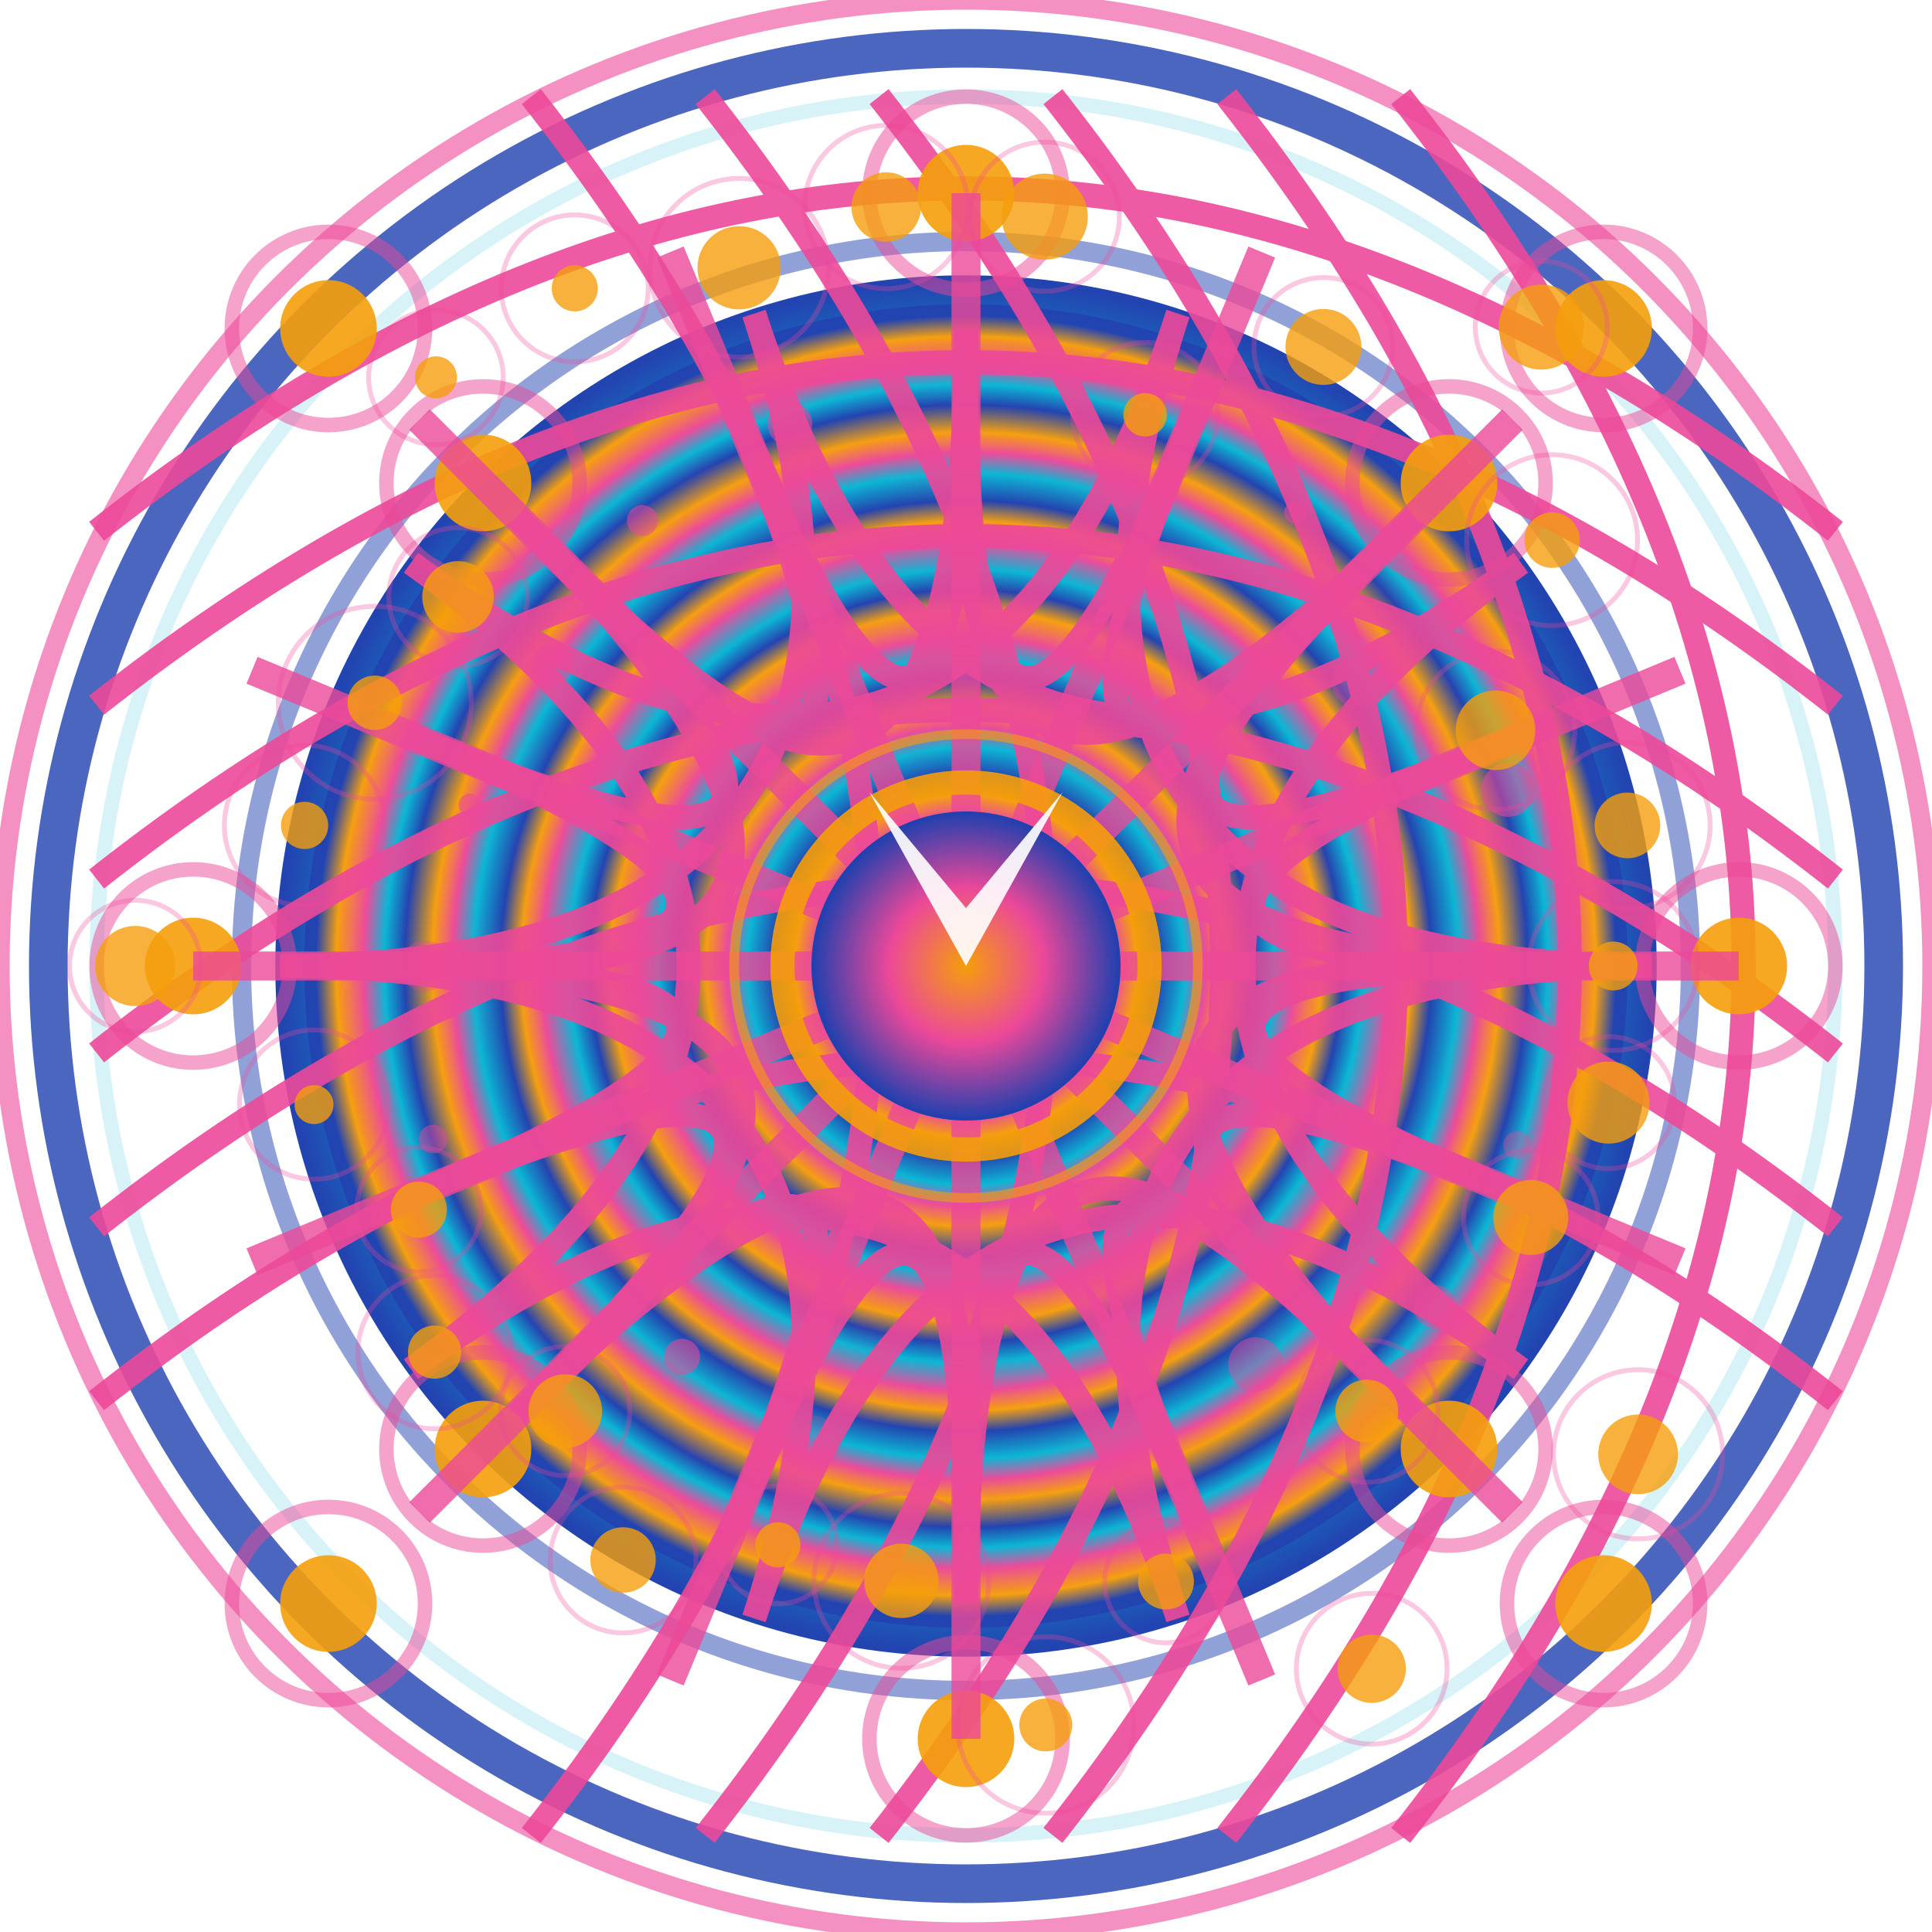 <svg baseProfile="full" height="200" version="1.1" viewBox="0 0 200 200" width="200" xmlns="http://www.w3.org/2000/svg" xmlns:ev="http://www.w3.org/2001/xml-events" xmlns:xlink="http://www.w3.org/1999/xlink"><title>LUNE IA VIVANTE Arkalia-LUNA - Ultra-réaliste et organique</title><defs><radialGradient cx="50%" cy="50%" id="aiMoonMainGradient-creative" r="50%"><stop offset="0%" stop-color="#1e40af" /><stop offset="2%" stop-color="#f59e0b" /><stop offset="5%" stop-color="#06b6d4" /><stop offset="8%" stop-color="#ec4899" /><stop offset="12%" stop-color="#f59e0b" /><stop offset="15%" stop-color="#1e40af" /><stop offset="18%" stop-color="#06b6d4" /><stop offset="22%" stop-color="#ec4899" /><stop offset="25%" stop-color="#f59e0b" /><stop offset="28%" stop-color="#1e40af" /><stop offset="32%" stop-color="#06b6d4" /><stop offset="35%" stop-color="#ec4899" /><stop offset="38%" stop-color="#f59e0b" /><stop offset="42%" stop-color="#1e40af" /><stop offset="45%" stop-color="#06b6d4" /><stop offset="48%" stop-color="#ec4899" /><stop offset="52%" stop-color="#f59e0b" /><stop offset="55%" stop-color="#1e40af" /><stop offset="58%" stop-color="#06b6d4" /><stop offset="62%" stop-color="#ec4899" /><stop offset="65%" stop-color="#f59e0b" /><stop offset="68%" stop-color="#1e40af" /><stop offset="72%" stop-color="#06b6d4" /><stop offset="75%" stop-color="#ec4899" /><stop offset="78%" stop-color="#f59e0b" /><stop offset="82%" stop-color="#1e40af" /><stop offset="85%" stop-color="#06b6d4" /><stop offset="88%" stop-color="#ec4899" /><stop offset="92%" stop-color="#f59e0b" /><stop offset="95%" stop-color="#1e40af" /><stop offset="100%" stop-color="#1e40af" /></radialGradient><radialGradient cx="50%" cy="50%" id="aiMoonSurfaceGradient-creative" r="50%"><stop offset="0%" stop-color="#f59e0b" /><stop offset="30%" stop-color="#ec4899" /><stop offset="60%" stop-color="#06b6d4" /><stop offset="100%" stop-color="#1e40af" /></radialGradient><radialGradient cx="50%" cy="50%" id="aiMoonGlowGradient-creative" r="50%"><stop offset="0%" stop-color="#f59e0b" /><stop offset="50%" stop-color="#ec4899" /><stop offset="100%" stop-color="#1e40af" /></radialGradient><radialGradient cx="50%" cy="50%" id="aiMoonBorderGradient-creative" r="50%"><stop offset="0%" stop-color="#f59e0b" /><stop offset="40%" stop-color="#ec4899" /><stop offset="80%" stop-color="#06b6d4" /><stop offset="100%" stop-color="#1e40af" /></radialGradient><filter id="aiMoonMainGlow-creative"><feGaussianBlur in="SourceGraphic" stdDeviation="8.0" /><feMerge><feMergeNode in="SourceGraphic" /><feMergeNode /><feMergeNode /><feMergeNode /></feMerge></filter><filter id="aiMoonDetailFilter-creative"><feGaussianBlur in="SourceGraphic" stdDeviation="1.5" /></filter><filter id="aiMoonTurbulence-creative"><feTurbulence baseFrequency="0.008" numOctaves="6" seed="1" stitchTiles="stitch" type="fractalNoise" /></filter><filter id="aiMoonDisplacement-creative"><feDisplacementMap in="SourceGraphic" in2="SourceGraphic" scale="12" /></filter><mask id="aiMoonDepthMask-creative"><circle cx="50%" cy="50%" fill="white" r="48%" /></mask><mask id="aiMoonSurfaceMask-creative"><circle cx="50%" cy="50%" fill="white" r="45%" /></mask><pattern height="40" id="aiMoonSurfacePattern-creative" patternUnits="userSpaceOnUse" width="40" x="0" y="0"><circle cx="-2" cy="-1" fill="#ec4899" opacity="0.13" r="1.412" /><circle cx="-2" cy="9" fill="#ec4899" opacity="0.311" r="2.196" /><circle cx="-2" cy="15" fill="#ec4899" opacity="0.221" r="2.481" /><circle cx="-1" cy="26" fill="#ec4899" opacity="0.359" r="1.435" /><circle cx="-2" cy="31" fill="#ec4899" opacity="0.187" r="2.008" /><circle cx="2" cy="40" fill="#ec4899" opacity="0.332" r="2.155" /><circle cx="8" cy="-1" fill="#ec4899" opacity="0.143" r="1.604" /><circle cx="10" cy="7" fill="#ec4899" opacity="0.183" r="1.827" /><circle cx="10" cy="18" fill="#ec4899" opacity="0.373" r="2.759" /><circle cx="9" cy="26" fill="#ec4899" opacity="0.392" r="1.991" /><circle cx="9" cy="34" fill="#ec4899" opacity="0.225" r="1.637" /><circle cx="7" cy="40" fill="#ec4899" opacity="0.326" r="1.753" /><circle cx="17" cy="-1" fill="#ec4899" opacity="0.19" r="2.699" /><circle cx="15" cy="9" fill="#ec4899" opacity="0.269" r="2.829" /><circle cx="17" cy="18" fill="#ec4899" opacity="0.217" r="2.06" /><circle cx="16" cy="23" fill="#ec4899" opacity="0.124" r="1.661" /><circle cx="17" cy="32" fill="#ec4899" opacity="0.317" r="1.185" /><circle cx="15" cy="38" fill="#ec4899" opacity="0.302" r="1.537" /><circle cx="26" cy="-2" fill="#ec4899" opacity="0.156" r="2.747" /><circle cx="26" cy="10" fill="#ec4899" opacity="0.163" r="1.434" /><circle cx="24" cy="16" fill="#ec4899" opacity="0.105" r="2.914" /><circle cx="23" cy="22" fill="#ec4899" opacity="0.326" r="2.494" /><circle cx="23" cy="34" fill="#ec4899" opacity="0.219" r="2.408" /><circle cx="23" cy="42" fill="#ec4899" opacity="0.185" r="1.643" /><circle cx="33" cy="2" fill="#ec4899" opacity="0.193" r="2.297" /><circle cx="32" cy="10" fill="#ec4899" opacity="0.24" r="2.766" /><circle cx="33" cy="16" fill="#ec4899" opacity="0.211" r="2.829" /><circle cx="33" cy="22" fill="#ec4899" opacity="0.166" r="2.125" /><circle cx="31" cy="30" fill="#ec4899" opacity="0.38" r="1.522" /><circle cx="34" cy="41" fill="#ec4899" opacity="0.159" r="1.59" /><circle cx="39" cy="1" fill="#ec4899" opacity="0.174" r="2.14" /><circle cx="42" cy="8" fill="#ec4899" opacity="0.346" r="1.515" /><circle cx="41" cy="17" fill="#ec4899" opacity="0.338" r="1.336" /><circle cx="39" cy="23" fill="#ec4899" opacity="0.246" r="2.441" /><circle cx="42" cy="30" fill="#ec4899" opacity="0.352" r="2.048" /><circle cx="38" cy="38" fill="#ec4899" opacity="0.224" r="2.529" /></pattern><pattern height="30" id="aiMoonGridPattern-creative" patternUnits="userSpaceOnUse" width="30" x="0" y="0"><line opacity="0.2" stroke="#ec4899" stroke-width="0.3" x1="0" x2="0" y1="0" y2="30" /><line opacity="0.2" stroke="#ec4899" stroke-width="0.3" x1="0" x2="30" y1="0" y2="0" /><line opacity="0.2" stroke="#ec4899" stroke-width="0.3" x1="6" x2="6" y1="0" y2="30" /><line opacity="0.2" stroke="#ec4899" stroke-width="0.3" x1="0" x2="30" y1="6" y2="6" /><line opacity="0.2" stroke="#ec4899" stroke-width="0.3" x1="12" x2="12" y1="0" y2="30" /><line opacity="0.2" stroke="#ec4899" stroke-width="0.3" x1="0" x2="30" y1="12" y2="12" /><line opacity="0.2" stroke="#ec4899" stroke-width="0.3" x1="18" x2="18" y1="0" y2="30" /><line opacity="0.2" stroke="#ec4899" stroke-width="0.3" x1="0" x2="30" y1="18" y2="18" /><line opacity="0.2" stroke="#ec4899" stroke-width="0.3" x1="24" x2="24" y1="0" y2="30" /><line opacity="0.2" stroke="#ec4899" stroke-width="0.3" x1="0" x2="30" y1="24" y2="24" /><line opacity="0.2" stroke="#ec4899" stroke-width="0.3" x1="30" x2="30" y1="0" y2="30" /><line opacity="0.2" stroke="#ec4899" stroke-width="0.3" x1="0" x2="30" y1="30" y2="30" /></pattern><filter id="aiMoonOrganicTurbulence-creative"><feTurbulence baseFrequency="0.015" numOctaves="5" seed="2" stitchTiles="stitch" type="fractalNoise" /></filter></defs><circle cx="100" cy="100" fill="none" filter="url(#aiMoonMainGlow-creative)" opacity="0.8" r="95" stroke="url(#aiMoonGlowGradient-creative)" stroke-width="4"><animate attributeName="opacity" dur="2.5s" repeatCount="indefinite" values="0.8;0.3;0.8" /><animate attributeName="r" dur="3.0s" repeatCount="indefinite" values="95;105;95" /></circle><circle cx="100" cy="100" fill="none" opacity="0.6" r="100" stroke="#ec4899" stroke-width="2"><animate attributeName="stroke-dasharray" dur="5.0s" repeatCount="indefinite" values="0,1000;600,400;0,1000" /></circle><circle cx="100" cy="100" fill="none" filter="url(#aiMoonDetailFilter-creative)" opacity="0.4" r="90" stroke="#06b6d4" stroke-width="1.5" /><circle cx="100" cy="100" fill="url(#aiMoonMainGradient-creative)" filter="url(#aiMoonMainGlow-creative)" opacity="0.98" r="70" stroke="url(#aiMoonBorderGradient-creative)" stroke-width="3"><animate attributeName="r" dur="2.0s" repeatCount="indefinite" values="70;72.1;70" /></circle><circle cx="100" cy="100" fill="none" filter="url(#aiMoonDetailFilter-creative)" opacity="0.7" r="75" stroke="url(#aiMoonGlowGradient-creative)" stroke-width="2" /><circle cx="100" cy="100" fill="url(#aiMoonSurfacePattern-creative)" filter="url(#aiMoonOrganicTurbulence-creative)" opacity="0.3" r="65" /><circle cx="100" cy="100" fill="url(#aiMoonGridPattern-creative)" filter="url(#aiMoonOrganicTurbulence-creative)" opacity="0.4" r="65" /><circle cx="150.0" cy="100.0" fill="#ec4899" opacity="0.483" r="1.463" /><circle cx="157.063" cy="118.541" fill="#ec4899" opacity="0.382" r="1.437" /><circle cx="148.541" cy="135.267" fill="#ec4899" opacity="0.467" r="2.236" /><circle cx="129.977" cy="141.26" fill="#ec4899" opacity="0.464" r="2.826" /><circle cx="118.541" cy="157.063" fill="#ec4899" opacity="0.421" r="1.013" /><circle cx="100.0" cy="160.0" fill="#ec4899" opacity="0.489" r="1.033" /><circle cx="83.931" cy="149.455" fill="#ec4899" opacity="0.207" r="2.955" /><circle cx="70.611" cy="140.451" fill="#ec4899" opacity="0.576" r="1.861" /><circle cx="53.077" cy="134.092" fill="#ec4899" opacity="0.239" r="1.214" /><circle cx="44.839" cy="117.923" fill="#ec4899" opacity="0.448" r="1.482" /><circle cx="44.0" cy="100.0" fill="#ec4899" opacity="0.307" r="2.63" /><circle cx="48.643" cy="83.313" fill="#ec4899" opacity="0.584" r="1.158" /><circle cx="57.122" cy="68.847" fill="#ec4899" opacity="0.596" r="2.13" /><circle cx="66.496" cy="53.886" fill="#ec4899" opacity="0.531" r="1.6" /><circle cx="81.768" cy="43.888" fill="#ec4899" opacity="0.543" r="2.307" /><circle cx="100" cy="40.0" fill="#ec4899" opacity="0.352" r="1.187" /><circle cx="116.069" cy="50.545" fill="#ec4899" opacity="0.455" r="1.952" /><circle cx="134.092" cy="53.077" fill="#ec4899" opacity="0.538" r="1.165" /><circle cx="140.451" cy="70.611" fill="#ec4899" opacity="0.426" r="2.569" /><circle cx="156.112" cy="81.768" fill="#ec4899" opacity="0.568" r="2.79" /><g fill="none" filter="url(#aiMoonDetailFilter-creative)" opacity="0.9" stroke="#ec4899" stroke-width="2.5"><path d="M10.0 55.0 Q100 -16.0 190.0 55.0"><animate attributeName="stroke-dashoffset" begin="0.0s" dur="3.5s" repeatCount="indefinite" values="0;-400;0" /><animate attributeName="opacity" begin="0.0s" dur="3.0s" repeatCount="indefinite" values="0.9;0.4;0.9" /></path><path d="M10.0 73.0 Q100 2.0 190.0 73.0"><animate attributeName="stroke-dashoffset" begin="0.25s" dur="3.5s" repeatCount="indefinite" values="0;-400;0" /><animate attributeName="opacity" begin="0.3s" dur="3.0s" repeatCount="indefinite" values="0.9;0.4;0.9" /></path><path d="M10.0 91.0 Q100 20.0 190.0 91.0"><animate attributeName="stroke-dashoffset" begin="0.5s" dur="3.5s" repeatCount="indefinite" values="0;-400;0" /><animate attributeName="opacity" begin="0.6s" dur="3.0s" repeatCount="indefinite" values="0.9;0.4;0.9" /></path><path d="M10.0 109.0 Q100 38.0 190.0 109.0"><animate attributeName="stroke-dashoffset" begin="0.75s" dur="3.5s" repeatCount="indefinite" values="0;-400;0" /><animate attributeName="opacity" begin="0.9s" dur="3.0s" repeatCount="indefinite" values="0.9;0.4;0.9" /></path><path d="M10.0 127.0 Q100 56.0 190.0 127.0"><animate attributeName="stroke-dashoffset" begin="1.0s" dur="3.5s" repeatCount="indefinite" values="0;-400;0" /><animate attributeName="opacity" begin="1.2s" dur="3.0s" repeatCount="indefinite" values="0.9;0.4;0.9" /></path><path d="M10.0 145.0 Q100 74.0 190.0 145.0"><animate attributeName="stroke-dashoffset" begin="1.25s" dur="3.5s" repeatCount="indefinite" values="0;-400;0" /><animate attributeName="opacity" begin="1.5s" dur="3.0s" repeatCount="indefinite" values="0.9;0.4;0.9" /></path><path d="M55.0 10.0 Q126.0 100 55.0 190.0"><animate attributeName="stroke-dashoffset" begin="1.5s" dur="3.5s" repeatCount="indefinite" values="0;-400;0" /><animate attributeName="opacity" begin="1.8s" dur="3.0s" repeatCount="indefinite" values="0.9;0.4;0.9" /></path><path d="M73.0 10.0 Q144.0 100 73.0 190.0"><animate attributeName="stroke-dashoffset" begin="1.75s" dur="3.5s" repeatCount="indefinite" values="0;-400;0" /><animate attributeName="opacity" begin="2.1s" dur="3.0s" repeatCount="indefinite" values="0.9;0.4;0.9" /></path><path d="M91.0 10.0 Q162.0 100 91.0 190.0"><animate attributeName="stroke-dashoffset" begin="2.0s" dur="3.5s" repeatCount="indefinite" values="0;-400;0" /><animate attributeName="opacity" begin="2.4s" dur="3.0s" repeatCount="indefinite" values="0.9;0.4;0.9" /></path><path d="M109.0 10.0 Q180.0 100 109.0 190.0"><animate attributeName="stroke-dashoffset" begin="2.25s" dur="3.5s" repeatCount="indefinite" values="0;-400;0" /><animate attributeName="opacity" begin="2.7s" dur="3.0s" repeatCount="indefinite" values="0.9;0.4;0.9" /></path><path d="M127.0 10.0 Q198.0 100 127.0 190.0"><animate attributeName="stroke-dashoffset" begin="2.5s" dur="3.5s" repeatCount="indefinite" values="0;-400;0" /><animate attributeName="opacity" begin="3.0s" dur="3.0s" repeatCount="indefinite" values="0.9;0.4;0.9" /></path><path d="M145.0 10.0 Q216.0 100 145.0 190.0"><animate attributeName="stroke-dashoffset" begin="2.75s" dur="3.5s" repeatCount="indefinite" values="0;-400;0" /><animate attributeName="opacity" begin="3.3s" dur="3.0s" repeatCount="indefinite" values="0.9;0.4;0.9" /></path><path d="M171.0 100.0 Q100 100 121.94 167.525"><animate attributeName="stroke-dashoffset" begin="3.0s" dur="3.5s" repeatCount="indefinite" values="0;-400;0" /><animate attributeName="opacity" begin="3.6s" dur="3.0s" repeatCount="indefinite" values="0.9;0.4;0.9" /></path><path d="M157.44 141.733 Q100 100 78.06 167.525"><animate attributeName="stroke-dashoffset" begin="3.25s" dur="3.5s" repeatCount="indefinite" values="0;-400;0" /><animate attributeName="opacity" begin="3.9s" dur="3.0s" repeatCount="indefinite" values="0.9;0.4;0.9" /></path><path d="M121.94 167.525 Q100 100 42.56 141.733"><animate attributeName="stroke-dashoffset" begin="3.5s" dur="3.5s" repeatCount="indefinite" values="0;-400;0" /><animate attributeName="opacity" begin="4.2s" dur="3.0s" repeatCount="indefinite" values="0.9;0.4;0.9" /></path><path d="M78.06 167.525 Q100 100 29.0 100"><animate attributeName="stroke-dashoffset" begin="3.75s" dur="3.5s" repeatCount="indefinite" values="0;-400;0" /><animate attributeName="opacity" begin="4.5s" dur="3.0s" repeatCount="indefinite" values="0.9;0.4;0.9" /></path><path d="M42.56 141.733 Q100 100 42.56 58.267"><animate attributeName="stroke-dashoffset" begin="4.0s" dur="3.5s" repeatCount="indefinite" values="0;-400;0" /><animate attributeName="opacity" begin="4.8s" dur="3.0s" repeatCount="indefinite" values="0.9;0.4;0.9" /></path><path d="M29.0 100 Q100 100 78.06 32.475"><animate attributeName="stroke-dashoffset" begin="4.25s" dur="3.5s" repeatCount="indefinite" values="0;-400;0" /><animate attributeName="opacity" begin="5.1s" dur="3.0s" repeatCount="indefinite" values="0.9;0.4;0.9" /></path><path d="M42.56 58.267 Q100 100 121.94 32.475"><animate attributeName="stroke-dashoffset" begin="4.5s" dur="3.5s" repeatCount="indefinite" values="0;-400;0" /><animate attributeName="opacity" begin="5.4s" dur="3.0s" repeatCount="indefinite" values="0.9;0.4;0.9" /></path><path d="M78.06 32.475 Q100 100 157.44 58.267"><animate attributeName="stroke-dashoffset" begin="4.75s" dur="3.5s" repeatCount="indefinite" values="0;-400;0" /><animate attributeName="opacity" begin="5.7s" dur="3.0s" repeatCount="indefinite" values="0.9;0.4;0.9" /></path><path d="M121.94 32.475 Q100 100 171.0 100"><animate attributeName="stroke-dashoffset" begin="5.0s" dur="3.5s" repeatCount="indefinite" values="0;-400;0" /><animate attributeName="opacity" begin="6.0s" dur="3.0s" repeatCount="indefinite" values="0.9;0.4;0.9" /></path><path d="M157.44 58.267 Q100 100 157.44 141.733"><animate attributeName="stroke-dashoffset" begin="5.25s" dur="3.5s" repeatCount="indefinite" values="0;-400;0" /><animate attributeName="opacity" begin="6.3s" dur="3.0s" repeatCount="indefinite" values="0.9;0.4;0.9" /></path><path d="M162.0 100.0 Q100 100 157.281 123.726"><animate attributeName="stroke-dashoffset" begin="5.5s" dur="3.5s" repeatCount="indefinite" values="0;-400;0" /><animate attributeName="opacity" begin="6.6s" dur="3.0s" repeatCount="indefinite" values="0.9;0.4;0.9" /></path><path d="M157.281 123.726 Q100 100 143.841 143.841"><animate attributeName="stroke-dashoffset" begin="5.75s" dur="3.5s" repeatCount="indefinite" values="0;-400;0" /><animate attributeName="opacity" begin="6.9s" dur="3.0s" repeatCount="indefinite" values="0.9;0.4;0.9" /></path><path d="M143.841 143.841 Q100 100 123.726 157.281"><animate attributeName="stroke-dashoffset" begin="6.0s" dur="3.5s" repeatCount="indefinite" values="0;-400;0" /><animate attributeName="opacity" begin="7.2s" dur="3.0s" repeatCount="indefinite" values="0.9;0.4;0.9" /></path><path d="M123.726 157.281 Q100 100 100.0 162.0"><animate attributeName="stroke-dashoffset" begin="6.25s" dur="3.5s" repeatCount="indefinite" values="0;-400;0" /><animate attributeName="opacity" begin="7.5s" dur="3.0s" repeatCount="indefinite" values="0.9;0.4;0.9" /></path><path d="M100.0 162.0 Q100 100 76.274 157.281"><animate attributeName="stroke-dashoffset" begin="6.5s" dur="3.5s" repeatCount="indefinite" values="0;-400;0" /><animate attributeName="opacity" begin="7.8s" dur="3.0s" repeatCount="indefinite" values="0.9;0.4;0.9" /></path><path d="M76.274 157.281 Q100 100 56.159 143.841"><animate attributeName="stroke-dashoffset" begin="6.75s" dur="3.5s" repeatCount="indefinite" values="0;-400;0" /><animate attributeName="opacity" begin="8.1s" dur="3.0s" repeatCount="indefinite" values="0.9;0.4;0.9" /></path><path d="M56.159 143.841 Q100 100 42.719 123.726"><animate attributeName="stroke-dashoffset" begin="7.0s" dur="3.5s" repeatCount="indefinite" values="0;-400;0" /><animate attributeName="opacity" begin="8.4s" dur="3.0s" repeatCount="indefinite" values="0.9;0.4;0.9" /></path><path d="M42.719 123.726 Q100 100 38.0 100"><animate attributeName="stroke-dashoffset" begin="7.25s" dur="3.5s" repeatCount="indefinite" values="0;-400;0" /><animate attributeName="opacity" begin="8.7s" dur="3.0s" repeatCount="indefinite" values="0.9;0.4;0.9" /></path><path d="M38.0 100 Q100 100 42.719 76.274"><animate attributeName="stroke-dashoffset" begin="7.5s" dur="3.5s" repeatCount="indefinite" values="0;-400;0" /><animate attributeName="opacity" begin="9.0s" dur="3.0s" repeatCount="indefinite" values="0.9;0.4;0.9" /></path><path d="M42.719 76.274 Q100 100 56.159 56.159"><animate attributeName="stroke-dashoffset" begin="7.75s" dur="3.5s" repeatCount="indefinite" values="0;-400;0" /><animate attributeName="opacity" begin="9.3s" dur="3.0s" repeatCount="indefinite" values="0.9;0.4;0.9" /></path><path d="M56.159 56.159 Q100 100 76.274 42.719"><animate attributeName="stroke-dashoffset" begin="8.0s" dur="3.5s" repeatCount="indefinite" values="0;-400;0" /><animate attributeName="opacity" begin="9.6s" dur="3.0s" repeatCount="indefinite" values="0.9;0.4;0.9" /></path><path d="M76.274 42.719 Q100 100 100 38.0"><animate attributeName="stroke-dashoffset" begin="8.25s" dur="3.5s" repeatCount="indefinite" values="0;-400;0" /><animate attributeName="opacity" begin="9.9s" dur="3.0s" repeatCount="indefinite" values="0.9;0.4;0.9" /></path><path d="M100 38.0 Q100 100 123.726 42.719"><animate attributeName="stroke-dashoffset" begin="8.5s" dur="3.5s" repeatCount="indefinite" values="0;-400;0" /><animate attributeName="opacity" begin="10.2s" dur="3.0s" repeatCount="indefinite" values="0.9;0.4;0.9" /></path><path d="M123.726 42.719 Q100 100 143.841 56.159"><animate attributeName="stroke-dashoffset" begin="8.75s" dur="3.5s" repeatCount="indefinite" values="0;-400;0" /><animate attributeName="opacity" begin="10.5s" dur="3.0s" repeatCount="indefinite" values="0.9;0.4;0.9" /></path><path d="M143.841 56.159 Q100 100 157.281 76.274"><animate attributeName="stroke-dashoffset" begin="9.0s" dur="3.5s" repeatCount="indefinite" values="0;-400;0" /><animate attributeName="opacity" begin="10.8s" dur="3.0s" repeatCount="indefinite" values="0.9;0.4;0.9" /></path><path d="M157.281 76.274 Q100 100 162.0 100"><animate attributeName="stroke-dashoffset" begin="9.25s" dur="3.5s" repeatCount="indefinite" values="0;-400;0" /><animate attributeName="opacity" begin="11.1s" dur="3.0s" repeatCount="indefinite" values="0.9;0.4;0.9" /></path><path d="M150.0 100.0 Q100 100 146.669 146.669"><animate attributeName="stroke-dashoffset" begin="9.5s" dur="3.5s" repeatCount="indefinite" values="0;-400;0" /><animate attributeName="opacity" begin="11.4s" dur="3.0s" repeatCount="indefinite" values="0.9;0.4;0.9" /></path><path d="M135.355 135.355 Q100 100 100.0 166.0"><animate attributeName="stroke-dashoffset" begin="9.75s" dur="3.5s" repeatCount="indefinite" values="0;-400;0" /><animate attributeName="opacity" begin="11.7s" dur="3.0s" repeatCount="indefinite" values="0.9;0.4;0.9" /></path><path d="M100.0 150.0 Q100 100 53.331 146.669"><animate attributeName="stroke-dashoffset" begin="10.0s" dur="3.5s" repeatCount="indefinite" values="0;-400;0" /><animate attributeName="opacity" begin="12.0s" dur="3.0s" repeatCount="indefinite" values="0.9;0.4;0.9" /></path><path d="M64.645 135.355 Q100 100 34.0 100"><animate attributeName="stroke-dashoffset" begin="10.25s" dur="3.5s" repeatCount="indefinite" values="0;-400;0" /><animate attributeName="opacity" begin="12.3s" dur="3.0s" repeatCount="indefinite" values="0.9;0.4;0.9" /></path><path d="M50.0 100.0 Q100 100 53.331 53.331"><animate attributeName="stroke-dashoffset" begin="10.5s" dur="3.5s" repeatCount="indefinite" values="0;-400;0" /><animate attributeName="opacity" begin="12.6s" dur="3.0s" repeatCount="indefinite" values="0.9;0.4;0.9" /></path><path d="M64.645 64.645 Q100 100 100 34.0"><animate attributeName="stroke-dashoffset" begin="10.75s" dur="3.5s" repeatCount="indefinite" values="0;-400;0" /><animate attributeName="opacity" begin="12.9s" dur="3.0s" repeatCount="indefinite" values="0.9;0.4;0.9" /></path><path d="M100 50.0 Q100 100 146.669 53.331"><animate attributeName="stroke-dashoffset" begin="11.0s" dur="3.5s" repeatCount="indefinite" values="0;-400;0" /><animate attributeName="opacity" begin="13.2s" dur="3.0s" repeatCount="indefinite" values="0.9;0.4;0.9" /></path><path d="M135.355 64.645 Q100 100 166.0 100"><animate attributeName="stroke-dashoffset" begin="11.25s" dur="3.5s" repeatCount="indefinite" values="0;-400;0" /><animate attributeName="opacity" begin="13.5s" dur="3.0s" repeatCount="indefinite" values="0.9;0.4;0.9" /></path></g><circle cx="20.0" cy="100" fill="#f59e0b" filter="url(#aiMoonDetailFilter-creative)" opacity="0.9" r="5"><animate attributeName="opacity" begin="0.0s" dur="1.5s" repeatCount="indefinite" values="0.9;0.2;0.9" /><animate attributeName="r" begin="0.0s" dur="2.0s" repeatCount="indefinite" values="5;7;5" /></circle><circle cx="20.0" cy="100" fill="none" opacity="0.5" r="10" stroke="#ec4899" stroke-width="1.5" /><circle cx="180.0" cy="100" fill="#f59e0b" filter="url(#aiMoonDetailFilter-creative)" opacity="0.9" r="5"><animate attributeName="opacity" begin="0.2s" dur="1.5s" repeatCount="indefinite" values="0.9;0.2;0.9" /><animate attributeName="r" begin="0.3s" dur="2.0s" repeatCount="indefinite" values="5;7;5" /></circle><circle cx="180.0" cy="100" fill="none" opacity="0.5" r="10" stroke="#ec4899" stroke-width="1.5" /><circle cx="100" cy="20.0" fill="#f59e0b" filter="url(#aiMoonDetailFilter-creative)" opacity="0.9" r="5"><animate attributeName="opacity" begin="0.4s" dur="1.5s" repeatCount="indefinite" values="0.9;0.2;0.9" /><animate attributeName="r" begin="0.6s" dur="2.0s" repeatCount="indefinite" values="5;7;5" /></circle><circle cx="100" cy="20.0" fill="none" opacity="0.5" r="10" stroke="#ec4899" stroke-width="1.5" /><circle cx="100" cy="180.0" fill="#f59e0b" filter="url(#aiMoonDetailFilter-creative)" opacity="0.9" r="5"><animate attributeName="opacity" begin="0.6s" dur="1.5s" repeatCount="indefinite" values="0.9;0.2;0.9" /><animate attributeName="r" begin="0.9s" dur="2.0s" repeatCount="indefinite" values="5;7;5" /></circle><circle cx="100" cy="180.0" fill="none" opacity="0.5" r="10" stroke="#ec4899" stroke-width="1.5" /><circle cx="34" cy="34" fill="#f59e0b" filter="url(#aiMoonDetailFilter-creative)" opacity="0.9" r="5"><animate attributeName="opacity" begin="0.8s" dur="1.5s" repeatCount="indefinite" values="0.9;0.2;0.9" /><animate attributeName="r" begin="1.2s" dur="2.0s" repeatCount="indefinite" values="5;7;5" /></circle><circle cx="34" cy="34" fill="none" opacity="0.5" r="10" stroke="#ec4899" stroke-width="1.5" /><circle cx="166" cy="34" fill="#f59e0b" filter="url(#aiMoonDetailFilter-creative)" opacity="0.9" r="5"><animate attributeName="opacity" begin="1.0s" dur="1.5s" repeatCount="indefinite" values="0.9;0.2;0.9" /><animate attributeName="r" begin="1.5s" dur="2.0s" repeatCount="indefinite" values="5;7;5" /></circle><circle cx="166" cy="34" fill="none" opacity="0.5" r="10" stroke="#ec4899" stroke-width="1.5" /><circle cx="34" cy="166" fill="#f59e0b" filter="url(#aiMoonDetailFilter-creative)" opacity="0.9" r="5"><animate attributeName="opacity" begin="1.2s" dur="1.5s" repeatCount="indefinite" values="0.9;0.2;0.9" /><animate attributeName="r" begin="1.8s" dur="2.0s" repeatCount="indefinite" values="5;7;5" /></circle><circle cx="34" cy="166" fill="none" opacity="0.5" r="10" stroke="#ec4899" stroke-width="1.5" /><circle cx="166" cy="166" fill="#f59e0b" filter="url(#aiMoonDetailFilter-creative)" opacity="0.9" r="5"><animate attributeName="opacity" begin="1.4s" dur="1.5s" repeatCount="indefinite" values="0.9;0.2;0.9" /><animate attributeName="r" begin="2.1s" dur="2.0s" repeatCount="indefinite" values="5;7;5" /></circle><circle cx="166" cy="166" fill="none" opacity="0.5" r="10" stroke="#ec4899" stroke-width="1.5" /><circle cx="50" cy="50" fill="#f59e0b" filter="url(#aiMoonDetailFilter-creative)" opacity="0.9" r="5"><animate attributeName="opacity" begin="1.6s" dur="1.5s" repeatCount="indefinite" values="0.9;0.2;0.9" /><animate attributeName="r" begin="2.4s" dur="2.0s" repeatCount="indefinite" values="5;7;5" /></circle><circle cx="50" cy="50" fill="none" opacity="0.5" r="10" stroke="#ec4899" stroke-width="1.5" /><circle cx="150" cy="50" fill="#f59e0b" filter="url(#aiMoonDetailFilter-creative)" opacity="0.9" r="5"><animate attributeName="opacity" begin="1.8s" dur="1.5s" repeatCount="indefinite" values="0.9;0.2;0.9" /><animate attributeName="r" begin="2.7s" dur="2.0s" repeatCount="indefinite" values="5;7;5" /></circle><circle cx="150" cy="50" fill="none" opacity="0.5" r="10" stroke="#ec4899" stroke-width="1.5" /><circle cx="50" cy="150" fill="#f59e0b" filter="url(#aiMoonDetailFilter-creative)" opacity="0.9" r="5"><animate attributeName="opacity" begin="2.0s" dur="1.5s" repeatCount="indefinite" values="0.9;0.2;0.9" /><animate attributeName="r" begin="3.0s" dur="2.0s" repeatCount="indefinite" values="5;7;5" /></circle><circle cx="50" cy="150" fill="none" opacity="0.5" r="10" stroke="#ec4899" stroke-width="1.5" /><circle cx="150" cy="150" fill="#f59e0b" filter="url(#aiMoonDetailFilter-creative)" opacity="0.9" r="5"><animate attributeName="opacity" begin="2.2s" dur="1.5s" repeatCount="indefinite" values="0.9;0.2;0.9" /><animate attributeName="r" begin="3.3s" dur="2.0s" repeatCount="indefinite" values="5;7;5" /></circle><circle cx="150" cy="150" fill="none" opacity="0.5" r="10" stroke="#ec4899" stroke-width="1.5" /><line filter="url(#aiMoonDetailFilter-creative)" opacity="0.8" stroke="#ec4899" stroke-width="3" x1="100" x2="180.0" y1="100" y2="100.0"><animate attributeName="opacity" begin="0.0s" dur="2.5s" repeatCount="indefinite" values="0.8;1.0;0.8" /><animate attributeName="x2" begin="0.0s" dur="3.0s" repeatCount="indefinite" values="180.0;195.0;180.0" /><animate attributeName="y2" begin="0.0s" dur="3.0s" repeatCount="indefinite" values="100.0;100.0;100.0" /></line><line filter="url(#aiMoonDetailFilter-creative)" opacity="0.8" stroke="#ec4899" stroke-width="3" x1="100" x2="173.91" y1="100" y2="130.615"><animate attributeName="opacity" begin="0.2s" dur="2.5s" repeatCount="indefinite" values="0.8;1.0;0.8" /><animate attributeName="x2" begin="0.2s" dur="3.0s" repeatCount="indefinite" values="173.91;187.769;173.91" /><animate attributeName="y2" begin="0.2s" dur="3.0s" repeatCount="indefinite" values="130.615;136.355;130.615" /></line><line filter="url(#aiMoonDetailFilter-creative)" opacity="0.8" stroke="#ec4899" stroke-width="3" x1="100" x2="156.569" y1="100" y2="156.569"><animate attributeName="opacity" begin="0.4s" dur="2.5s" repeatCount="indefinite" values="0.8;1.0;0.8" /><animate attributeName="x2" begin="0.4s" dur="3.0s" repeatCount="indefinite" values="156.569;167.175;156.569" /><animate attributeName="y2" begin="0.4s" dur="3.0s" repeatCount="indefinite" values="156.569;167.175;156.569" /></line><line filter="url(#aiMoonDetailFilter-creative)" opacity="0.8" stroke="#ec4899" stroke-width="3" x1="100" x2="130.615" y1="100" y2="173.91"><animate attributeName="opacity" begin="0.6s" dur="2.5s" repeatCount="indefinite" values="0.8;1.0;0.8" /><animate attributeName="x2" begin="0.6s" dur="3.0s" repeatCount="indefinite" values="130.615;136.355;130.615" /><animate attributeName="y2" begin="0.6s" dur="3.0s" repeatCount="indefinite" values="173.91;187.769;173.91" /></line><line filter="url(#aiMoonDetailFilter-creative)" opacity="0.8" stroke="#ec4899" stroke-width="3" x1="100" x2="100.0" y1="100" y2="180.0"><animate attributeName="opacity" begin="0.8s" dur="2.5s" repeatCount="indefinite" values="0.8;1.0;0.8" /><animate attributeName="x2" begin="0.8s" dur="3.0s" repeatCount="indefinite" values="100.0;100.0;100.0" /><animate attributeName="y2" begin="0.8s" dur="3.0s" repeatCount="indefinite" values="180.0;195.0;180.0" /></line><line filter="url(#aiMoonDetailFilter-creative)" opacity="0.8" stroke="#ec4899" stroke-width="3" x1="100" x2="69.385" y1="100" y2="173.91"><animate attributeName="opacity" begin="1.0s" dur="2.5s" repeatCount="indefinite" values="0.8;1.0;0.8" /><animate attributeName="x2" begin="1.0s" dur="3.0s" repeatCount="indefinite" values="69.385;63.645;69.385" /><animate attributeName="y2" begin="1.0s" dur="3.0s" repeatCount="indefinite" values="173.91;187.769;173.91" /></line><line filter="url(#aiMoonDetailFilter-creative)" opacity="0.8" stroke="#ec4899" stroke-width="3" x1="100" x2="43.431" y1="100" y2="156.569"><animate attributeName="opacity" begin="1.2s" dur="2.5s" repeatCount="indefinite" values="0.8;1.0;0.8" /><animate attributeName="x2" begin="1.2s" dur="3.0s" repeatCount="indefinite" values="43.431;32.825;43.431" /><animate attributeName="y2" begin="1.2s" dur="3.0s" repeatCount="indefinite" values="156.569;167.175;156.569" /></line><line filter="url(#aiMoonDetailFilter-creative)" opacity="0.8" stroke="#ec4899" stroke-width="3" x1="100" x2="26.09" y1="100" y2="130.615"><animate attributeName="opacity" begin="1.4s" dur="2.5s" repeatCount="indefinite" values="0.8;1.0;0.8" /><animate attributeName="x2" begin="1.4s" dur="3.0s" repeatCount="indefinite" values="26.09;12.231;26.09" /><animate attributeName="y2" begin="1.4s" dur="3.0s" repeatCount="indefinite" values="130.615;136.355;130.615" /></line><line filter="url(#aiMoonDetailFilter-creative)" opacity="0.8" stroke="#ec4899" stroke-width="3" x1="100" x2="20.0" y1="100" y2="100"><animate attributeName="opacity" begin="1.6s" dur="2.5s" repeatCount="indefinite" values="0.8;1.0;0.8" /><animate attributeName="x2" begin="1.6s" dur="3.0s" repeatCount="indefinite" values="20.0;5.0;20.0" /><animate attributeName="y2" begin="1.6s" dur="3.0s" repeatCount="indefinite" values="100;100;100" /></line><line filter="url(#aiMoonDetailFilter-creative)" opacity="0.8" stroke="#ec4899" stroke-width="3" x1="100" x2="26.09" y1="100" y2="69.385"><animate attributeName="opacity" begin="1.8s" dur="2.5s" repeatCount="indefinite" values="0.8;1.0;0.8" /><animate attributeName="x2" begin="1.8s" dur="3.0s" repeatCount="indefinite" values="26.09;12.231;26.09" /><animate attributeName="y2" begin="1.8s" dur="3.0s" repeatCount="indefinite" values="69.385;63.645;69.385" /></line><line filter="url(#aiMoonDetailFilter-creative)" opacity="0.8" stroke="#ec4899" stroke-width="3" x1="100" x2="43.431" y1="100" y2="43.431"><animate attributeName="opacity" begin="2.0s" dur="2.5s" repeatCount="indefinite" values="0.8;1.0;0.8" /><animate attributeName="x2" begin="2.0s" dur="3.0s" repeatCount="indefinite" values="43.431;32.825;43.431" /><animate attributeName="y2" begin="2.0s" dur="3.0s" repeatCount="indefinite" values="43.431;32.825;43.431" /></line><line filter="url(#aiMoonDetailFilter-creative)" opacity="0.8" stroke="#ec4899" stroke-width="3" x1="100" x2="69.385" y1="100" y2="26.09"><animate attributeName="opacity" begin="2.2s" dur="2.5s" repeatCount="indefinite" values="0.8;1.0;0.8" /><animate attributeName="x2" begin="2.2s" dur="3.0s" repeatCount="indefinite" values="69.385;63.645;69.385" /><animate attributeName="y2" begin="2.2s" dur="3.0s" repeatCount="indefinite" values="26.09;12.231;26.09" /></line><line filter="url(#aiMoonDetailFilter-creative)" opacity="0.8" stroke="#ec4899" stroke-width="3" x1="100" x2="100" y1="100" y2="20.0"><animate attributeName="opacity" begin="2.4s" dur="2.5s" repeatCount="indefinite" values="0.8;1.0;0.8" /><animate attributeName="x2" begin="2.4s" dur="3.0s" repeatCount="indefinite" values="100;100;100" /><animate attributeName="y2" begin="2.4s" dur="3.0s" repeatCount="indefinite" values="20.0;5.0;20.0" /></line><line filter="url(#aiMoonDetailFilter-creative)" opacity="0.8" stroke="#ec4899" stroke-width="3" x1="100" x2="130.615" y1="100" y2="26.09"><animate attributeName="opacity" begin="2.6s" dur="2.5s" repeatCount="indefinite" values="0.8;1.0;0.8" /><animate attributeName="x2" begin="2.6s" dur="3.0s" repeatCount="indefinite" values="130.615;136.355;130.615" /><animate attributeName="y2" begin="2.6s" dur="3.0s" repeatCount="indefinite" values="26.09;12.231;26.09" /></line><line filter="url(#aiMoonDetailFilter-creative)" opacity="0.8" stroke="#ec4899" stroke-width="3" x1="100" x2="156.569" y1="100" y2="43.431"><animate attributeName="opacity" begin="2.8s" dur="2.5s" repeatCount="indefinite" values="0.8;1.0;0.8" /><animate attributeName="x2" begin="2.8s" dur="3.0s" repeatCount="indefinite" values="156.569;167.175;156.569" /><animate attributeName="y2" begin="2.8s" dur="3.0s" repeatCount="indefinite" values="43.431;32.825;43.431" /></line><line filter="url(#aiMoonDetailFilter-creative)" opacity="0.8" stroke="#ec4899" stroke-width="3" x1="100" x2="173.91" y1="100" y2="69.385"><animate attributeName="opacity" begin="3.0s" dur="2.5s" repeatCount="indefinite" values="0.8;1.0;0.8" /><animate attributeName="x2" begin="3.0s" dur="3.0s" repeatCount="indefinite" values="173.91;187.769;173.91" /><animate attributeName="y2" begin="3.0s" dur="3.0s" repeatCount="indefinite" values="69.385;63.645;69.385" /></line><circle cx="167.0" cy="100.0" fill="#f59e0b" filter="url(#aiMoonDetailFilter-creative)" opacity="0.8" r="2.529"><animate attributeName="opacity" begin="0.0s" dur="2.118s" repeatCount="indefinite" values="0.8;1.0;0.8" /><animate attributeName="cx" begin="0.0s" dur="2.976s" repeatCount="indefinite" values="167.0;175.0;167.0" /><animate attributeName="cy" begin="0.0s" dur="3.424s" repeatCount="indefinite" values="100.0;91.0;100.0" /></circle><circle cx="167.0" cy="100.0" fill="none" opacity="0.3" r="8.738" stroke="#ec4899" stroke-width="0.5" /><circle cx="166.514" cy="114.138" fill="#f59e0b" filter="url(#aiMoonDetailFilter-creative)" opacity="0.8" r="4.248"><animate attributeName="opacity" begin="0.1s" dur="1.814s" repeatCount="indefinite" values="0.8;1.0;0.8" /><animate attributeName="cx" begin="0.1s" dur="2.679s" repeatCount="indefinite" values="166.514;157.514;166.514" /><animate attributeName="cy" begin="0.1s" dur="2.516s" repeatCount="indefinite" values="114.138;114.138;114.138" /></circle><circle cx="166.514" cy="114.138" fill="none" opacity="0.3" r="6.829" stroke="#ec4899" stroke-width="0.5" /><circle cx="158.467" cy="126.031" fill="#f59e0b" filter="url(#aiMoonDetailFilter-creative)" opacity="0.8" r="3.881"><animate attributeName="opacity" begin="0.2s" dur="1.963s" repeatCount="indefinite" values="0.8;1.0;0.8" /><animate attributeName="cx" begin="0.2s" dur="3.429s" repeatCount="indefinite" values="158.467;160.467;158.467" /><animate attributeName="cy" begin="0.2s" dur="2.662s" repeatCount="indefinite" values="126.031;125.031;126.031" /></circle><circle cx="158.467" cy="126.031" fill="none" opacity="0.3" r="6.962" stroke="#ec4899" stroke-width="0.5" /><circle cx="169.575" cy="150.55" fill="#f59e0b" filter="url(#aiMoonDetailFilter-creative)" opacity="0.8" r="4.124"><animate attributeName="opacity" begin="0.3s" dur="1.927s" repeatCount="indefinite" values="0.8;1.0;0.8" /><animate attributeName="cx" begin="0.3s" dur="2.832s" repeatCount="indefinite" values="169.575;176.575;169.575" /><animate attributeName="cy" begin="0.3s" dur="3.29s" repeatCount="indefinite" values="150.55;144.55;150.55" /></circle><circle cx="169.575" cy="150.55" fill="none" opacity="0.3" r="8.757" stroke="#ec4899" stroke-width="0.5" /><circle cx="141.486" cy="146.075" fill="#f59e0b" filter="url(#aiMoonDetailFilter-creative)" opacity="0.8" r="3.252"><animate attributeName="opacity" begin="0.4s" dur="2.224s" repeatCount="indefinite" values="0.8;1.0;0.8" /><animate attributeName="cx" begin="0.4s" dur="2.598s" repeatCount="indefinite" values="141.486;132.486;141.486" /><animate attributeName="cy" begin="0.4s" dur="3.339s" repeatCount="indefinite" values="146.075;143.075;146.075" /></circle><circle cx="141.486" cy="146.075" fill="none" opacity="0.3" r="7.362" stroke="#ec4899" stroke-width="0.5" /><circle cx="142.0" cy="172.746" fill="#f59e0b" filter="url(#aiMoonDetailFilter-creative)" opacity="0.8" r="3.535"><animate attributeName="opacity" begin="0.5s" dur="1.846s" repeatCount="indefinite" values="0.8;1.0;0.8" /><animate attributeName="cx" begin="0.5s" dur="2.53s" repeatCount="indefinite" values="142.0;142.0;142.0" /><animate attributeName="cy" begin="0.5s" dur="3.284s" repeatCount="indefinite" values="172.746;170.746;172.746" /></circle><circle cx="142.0" cy="172.746" fill="none" opacity="0.3" r="7.802" stroke="#ec4899" stroke-width="0.5" /><circle cx="120.704" cy="163.721" fill="#f59e0b" filter="url(#aiMoonDetailFilter-creative)" opacity="0.8" r="2.89"><animate attributeName="opacity" begin="0.6s" dur="2.191s" repeatCount="indefinite" values="0.8;1.0;0.8" /><animate attributeName="cx" begin="0.6s" dur="2.686s" repeatCount="indefinite" values="120.704;123.704;120.704" /><animate attributeName="cy" begin="0.6s" dur="3.161s" repeatCount="indefinite" values="163.721;171.721;163.721" /></circle><circle cx="120.704" cy="163.721" fill="none" opacity="0.3" r="6.343" stroke="#ec4899" stroke-width="0.5" /><circle cx="108.258" cy="178.567" fill="#f59e0b" filter="url(#aiMoonDetailFilter-creative)" opacity="0.8" r="2.738"><animate attributeName="opacity" begin="0.7s" dur="1.496s" repeatCount="indefinite" values="0.8;1.0;0.8" /><animate attributeName="cx" begin="0.7s" dur="2.582s" repeatCount="indefinite" values="108.258;100.258;108.258" /><animate attributeName="cy" begin="0.7s" dur="2.88s" repeatCount="indefinite" values="178.567;172.567;178.567" /></circle><circle cx="108.258" cy="178.567" fill="none" opacity="0.3" r="9.136" stroke="#ec4899" stroke-width="0.5" /><circle cx="93.31" cy="163.649" fill="#f59e0b" filter="url(#aiMoonDetailFilter-creative)" opacity="0.8" r="3.849"><animate attributeName="opacity" begin="0.8s" dur="1.567s" repeatCount="indefinite" values="0.8;1.0;0.8" /><animate attributeName="cx" begin="0.8s" dur="2.592s" repeatCount="indefinite" values="93.31;86.31;93.31" /><animate attributeName="cy" begin="0.8s" dur="2.945s" repeatCount="indefinite" values="163.649;162.649;163.649" /></circle><circle cx="93.31" cy="163.649" fill="none" opacity="0.3" r="9.045" stroke="#ec4899" stroke-width="0.5" /><circle cx="80.532" cy="159.917" fill="#f59e0b" filter="url(#aiMoonDetailFilter-creative)" opacity="0.8" r="2.331"><animate attributeName="opacity" begin="0.9s" dur="1.437s" repeatCount="indefinite" values="0.8;1.0;0.8" /><animate attributeName="cx" begin="0.9s" dur="3.057s" repeatCount="indefinite" values="80.532;84.532;80.532" /><animate attributeName="cy" begin="0.9s" dur="2.908s" repeatCount="indefinite" values="159.917;165.917;159.917" /></circle><circle cx="80.532" cy="159.917" fill="none" opacity="0.3" r="6.105" stroke="#ec4899" stroke-width="0.5" /><circle cx="64.5" cy="161.488" fill="#f59e0b" filter="url(#aiMoonDetailFilter-creative)" opacity="0.8" r="3.386"><animate attributeName="opacity" begin="1.0s" dur="1.847s" repeatCount="indefinite" values="0.8;1.0;0.8" /><animate attributeName="cx" begin="1.0s" dur="3.364s" repeatCount="indefinite" values="64.5;64.5;64.5" /><animate attributeName="cy" begin="1.0s" dur="2.792s" repeatCount="indefinite" values="161.488;151.488;161.488" /></circle><circle cx="64.5" cy="161.488" fill="none" opacity="0.3" r="7.551" stroke="#ec4899" stroke-width="0.5" /><circle cx="58.514" cy="146.075" fill="#f59e0b" filter="url(#aiMoonDetailFilter-creative)" opacity="0.8" r="3.812"><animate attributeName="opacity" begin="1.1s" dur="1.81s" repeatCount="indefinite" values="0.8;1.0;0.8" /><animate attributeName="cx" begin="1.1s" dur="3.072s" repeatCount="indefinite" values="58.514;55.514;58.514" /><animate attributeName="cy" begin="1.1s" dur="3.185s" repeatCount="indefinite" values="146.075;141.075;146.075" /></circle><circle cx="58.514" cy="146.075" fill="none" opacity="0.3" r="6.678" stroke="#ec4899" stroke-width="0.5" /><circle cx="44.987" cy="139.969" fill="#f59e0b" filter="url(#aiMoonDetailFilter-creative)" opacity="0.8" r="2.753"><animate attributeName="opacity" begin="1.2s" dur="1.743s" repeatCount="indefinite" values="0.8;1.0;0.8" /><animate attributeName="cx" begin="1.2s" dur="2.667s" repeatCount="indefinite" values="44.987;36.987;44.987" /><animate attributeName="cy" begin="1.2s" dur="2.921s" repeatCount="indefinite" values="139.969;137.969;139.969" /></circle><circle cx="44.987" cy="139.969" fill="none" opacity="0.3" r="7.937" stroke="#ec4899" stroke-width="0.5" /><circle cx="43.36" cy="125.218" fill="#f59e0b" filter="url(#aiMoonDetailFilter-creative)" opacity="0.8" r="2.903"><animate attributeName="opacity" begin="1.3s" dur="2.194s" repeatCount="indefinite" values="0.8;1.0;0.8" /><animate attributeName="cx" begin="1.3s" dur="2.996s" repeatCount="indefinite" values="43.36;53.36;43.36" /><animate attributeName="cy" begin="1.3s" dur="2.696s" repeatCount="indefinite" values="125.218;134.218;125.218" /></circle><circle cx="43.36" cy="125.218" fill="none" opacity="0.3" r="6.428" stroke="#ec4899" stroke-width="0.5" /><circle cx="32.508" cy="114.346" fill="#f59e0b" filter="url(#aiMoonDetailFilter-creative)" opacity="0.8" r="2.017"><animate attributeName="opacity" begin="1.4s" dur="1.646s" repeatCount="indefinite" values="0.8;1.0;0.8" /><animate attributeName="cx" begin="1.4s" dur="2.88s" repeatCount="indefinite" values="32.508;41.508;32.508" /><animate attributeName="cy" begin="1.4s" dur="2.94s" repeatCount="indefinite" values="114.346;114.346;114.346" /></circle><circle cx="32.508" cy="114.346" fill="none" opacity="0.3" r="7.722" stroke="#ec4899" stroke-width="0.5" /><circle cx="14.0" cy="100" fill="#f59e0b" filter="url(#aiMoonDetailFilter-creative)" opacity="0.8" r="4.149"><animate attributeName="opacity" begin="1.5s" dur="2.224s" repeatCount="indefinite" values="0.8;1.0;0.8" /><animate attributeName="cx" begin="1.5s" dur="2.8s" repeatCount="indefinite" values="14.0;8.0;14.0" /><animate attributeName="cy" begin="1.5s" dur="3.447s" repeatCount="indefinite" values="100;109;100" /></circle><circle cx="14.0" cy="100" fill="none" opacity="0.3" r="6.803" stroke="#ec4899" stroke-width="0.5" /><circle cx="31.53" cy="85.446" fill="#f59e0b" filter="url(#aiMoonDetailFilter-creative)" opacity="0.8" r="2.444"><animate attributeName="opacity" begin="1.6s" dur="1.648s" repeatCount="indefinite" values="0.8;1.0;0.8" /><animate attributeName="cx" begin="1.6s" dur="2.791s" repeatCount="indefinite" values="31.53;31.53;31.53" /><animate attributeName="cy" begin="1.6s" dur="2.991s" repeatCount="indefinite" values="85.446;95.446;85.446" /></circle><circle cx="31.53" cy="85.446" fill="none" opacity="0.3" r="8.304" stroke="#ec4899" stroke-width="0.5" /><circle cx="38.792" cy="72.749" fill="#f59e0b" filter="url(#aiMoonDetailFilter-creative)" opacity="0.8" r="2.815"><animate attributeName="opacity" begin="1.7s" dur="1.53s" repeatCount="indefinite" values="0.8;1.0;0.8" /><animate attributeName="cx" begin="1.7s" dur="2.865s" repeatCount="indefinite" values="38.792;40.792;38.792" /><animate attributeName="cy" begin="1.7s" dur="2.7s" repeatCount="indefinite" values="72.749;80.749;72.749" /></circle><circle cx="38.792" cy="72.749" fill="none" opacity="0.3" r="9.989" stroke="#ec4899" stroke-width="0.5" /><circle cx="47.414" cy="61.794" fill="#f59e0b" filter="url(#aiMoonDetailFilter-creative)" opacity="0.8" r="3.704"><animate attributeName="opacity" begin="1.8s" dur="1.8s" repeatCount="indefinite" values="0.8;1.0;0.8" /><animate attributeName="cx" begin="1.8s" dur="3.443s" repeatCount="indefinite" values="47.414;51.414;47.414" /><animate attributeName="cy" begin="1.8s" dur="2.938s" repeatCount="indefinite" values="61.794;57.794;61.794" /></circle><circle cx="47.414" cy="61.794" fill="none" opacity="0.3" r="7.165" stroke="#ec4899" stroke-width="0.5" /><circle cx="45.131" cy="39.062" fill="#f59e0b" filter="url(#aiMoonDetailFilter-creative)" opacity="0.8" r="2.173"><animate attributeName="opacity" begin="1.9s" dur="2.098s" repeatCount="indefinite" values="0.8;1.0;0.8" /><animate attributeName="cx" begin="1.9s" dur="3.173s" repeatCount="indefinite" values="45.131;48.131;45.131" /><animate attributeName="cy" begin="1.9s" dur="3.133s" repeatCount="indefinite" values="39.062;33.062;39.062" /></circle><circle cx="45.131" cy="39.062" fill="none" opacity="0.3" r="6.968" stroke="#ec4899" stroke-width="0.5" /><circle cx="59.5" cy="29.852" fill="#f59e0b" filter="url(#aiMoonDetailFilter-creative)" opacity="0.8" r="2.385"><animate attributeName="opacity" begin="2.0s" dur="1.673s" repeatCount="indefinite" values="0.8;1.0;0.8" /><animate attributeName="cx" begin="2.0s" dur="2.574s" repeatCount="indefinite" values="59.5;61.5;59.5" /><animate attributeName="cy" begin="2.0s" dur="2.979s" repeatCount="indefinite" values="29.852;38.852;29.852" /></circle><circle cx="59.5" cy="29.852" fill="none" opacity="0.3" r="7.603" stroke="#ec4899" stroke-width="0.5" /><circle cx="76.515" cy="27.72" fill="#f59e0b" filter="url(#aiMoonDetailFilter-creative)" opacity="0.8" r="4.309"><animate attributeName="opacity" begin="2.1s" dur="2.12s" repeatCount="indefinite" values="0.8;1.0;0.8" /><animate attributeName="cx" begin="2.1s" dur="3.044s" repeatCount="indefinite" values="76.515;79.515;76.515" /><animate attributeName="cy" begin="2.1s" dur="3.202s" repeatCount="indefinite" values="27.72;28.72;27.72" /></circle><circle cx="76.515" cy="27.72" fill="none" opacity="0.3" r="9.249" stroke="#ec4899" stroke-width="0.5" /><circle cx="91.742" cy="21.433" fill="#f59e0b" filter="url(#aiMoonDetailFilter-creative)" opacity="0.8" r="3.595"><animate attributeName="opacity" begin="2.2s" dur="1.335s" repeatCount="indefinite" values="0.8;1.0;0.8" /><animate attributeName="cx" begin="2.2s" dur="3.158s" repeatCount="indefinite" values="91.742;88.742;91.742" /><animate attributeName="cy" begin="2.2s" dur="2.666s" repeatCount="indefinite" values="21.433;22.433;21.433" /></circle><circle cx="91.742" cy="21.433" fill="none" opacity="0.3" r="8.451" stroke="#ec4899" stroke-width="0.5" /><circle cx="108.153" cy="22.427" fill="#f59e0b" filter="url(#aiMoonDetailFilter-creative)" opacity="0.8" r="4.459"><animate attributeName="opacity" begin="2.3s" dur="1.927s" repeatCount="indefinite" values="0.8;1.0;0.8" /><animate attributeName="cx" begin="2.3s" dur="3.467s" repeatCount="indefinite" values="108.153;110.153;108.153" /><animate attributeName="cy" begin="2.3s" dur="3.466s" repeatCount="indefinite" values="22.427;22.427;22.427" /></circle><circle cx="108.153" cy="22.427" fill="none" opacity="0.3" r="7.722" stroke="#ec4899" stroke-width="0.5" /><circle cx="118.541" cy="42.937" fill="#f59e0b" filter="url(#aiMoonDetailFilter-creative)" opacity="0.8" r="2.247"><animate attributeName="opacity" begin="2.4s" dur="1.472s" repeatCount="indefinite" values="0.8;1.0;0.8" /><animate attributeName="cx" begin="2.4s" dur="3.058s" repeatCount="indefinite" values="118.541;124.541;118.541" /><animate attributeName="cy" begin="2.4s" dur="2.721s" repeatCount="indefinite" values="42.937;50.937;42.937" /></circle><circle cx="118.541" cy="42.937" fill="none" opacity="0.3" r="7.496" stroke="#ec4899" stroke-width="0.5" /><circle cx="137.0" cy="35.914" fill="#f59e0b" filter="url(#aiMoonDetailFilter-creative)" opacity="0.8" r="3.931"><animate attributeName="opacity" begin="2.5s" dur="1.839s" repeatCount="indefinite" values="0.8;1.0;0.8" /><animate attributeName="cx" begin="2.5s" dur="2.651s" repeatCount="indefinite" values="137.0;143.0;137.0" /><animate attributeName="cy" begin="2.5s" dur="2.983s" repeatCount="indefinite" values="35.914;25.914;35.914" /></circle><circle cx="137.0" cy="35.914" fill="none" opacity="0.3" r="7.182" stroke="#ec4899" stroke-width="0.5" /><circle cx="159.553" cy="33.86" fill="#f59e0b" filter="url(#aiMoonDetailFilter-creative)" opacity="0.8" r="4.404"><animate attributeName="opacity" begin="2.6s" dur="1.366s" repeatCount="indefinite" values="0.8;1.0;0.8" /><animate attributeName="cx" begin="2.6s" dur="2.848s" repeatCount="indefinite" values="159.553;153.553;159.553" /><animate attributeName="cy" begin="2.6s" dur="2.955s" repeatCount="indefinite" values="33.86;33.86;33.86" /></circle><circle cx="159.553" cy="33.86" fill="none" opacity="0.3" r="6.827" stroke="#ec4899" stroke-width="0.5" /><circle cx="160.676" cy="55.916" fill="#f59e0b" filter="url(#aiMoonDetailFilter-creative)" opacity="0.8" r="2.871"><animate attributeName="opacity" begin="2.7s" dur="1.348s" repeatCount="indefinite" values="0.8;1.0;0.8" /><animate attributeName="cx" begin="2.7s" dur="2.819s" repeatCount="indefinite" values="160.676;164.676;160.676" /><animate attributeName="cy" begin="2.7s" dur="2.545s" repeatCount="indefinite" values="55.916;54.916;55.916" /></circle><circle cx="160.676" cy="55.916" fill="none" opacity="0.3" r="8.843" stroke="#ec4899" stroke-width="0.5" /><circle cx="154.813" cy="75.596" fill="#f59e0b" filter="url(#aiMoonDetailFilter-creative)" opacity="0.8" r="4.123"><animate attributeName="opacity" begin="2.8s" dur="1.898s" repeatCount="indefinite" values="0.8;1.0;0.8" /><animate attributeName="cx" begin="2.8s" dur="3.43s" repeatCount="indefinite" values="154.813;149.813;154.813" /><animate attributeName="cy" begin="2.8s" dur="3.016s" repeatCount="indefinite" values="75.596;72.596;75.596" /></circle><circle cx="154.813" cy="75.596" fill="none" opacity="0.3" r="8.208" stroke="#ec4899" stroke-width="0.5" /><circle cx="168.47" cy="85.446" fill="#f59e0b" filter="url(#aiMoonDetailFilter-creative)" opacity="0.8" r="3.4"><animate attributeName="opacity" begin="2.9s" dur="2.208s" repeatCount="indefinite" values="0.8;1.0;0.8" /><animate attributeName="cx" begin="2.9s" dur="3.298s" repeatCount="indefinite" values="168.47;165.47;168.47" /><animate attributeName="cy" begin="2.9s" dur="2.684s" repeatCount="indefinite" values="85.446;95.446;85.446" /></circle><circle cx="168.47" cy="85.446" fill="none" opacity="0.3" r="8.562" stroke="#ec4899" stroke-width="0.5" /><circle cx="100" cy="100" fill="url(#aiMoonGlowGradient-creative)" filter="url(#aiMoonMainGlow-creative)" r="16"><animate attributeName="r" dur="1.25s" repeatCount="indefinite" values="16;28.8;16" /></circle><circle cx="100" cy="100" fill="none" opacity="0.9" r="19" stroke="#f59e0b" stroke-width="2.5" /><g><path d="M90 82 L100 94 L110 82 L100 100 Z" fill="white" filter="url(#aiMoonDetailFilter-creative)" opacity="0.95" /></g><circle cx="100" cy="100" fill="none" opacity="0.6" r="24" stroke="#f59e0b" stroke-width="1" /></svg>